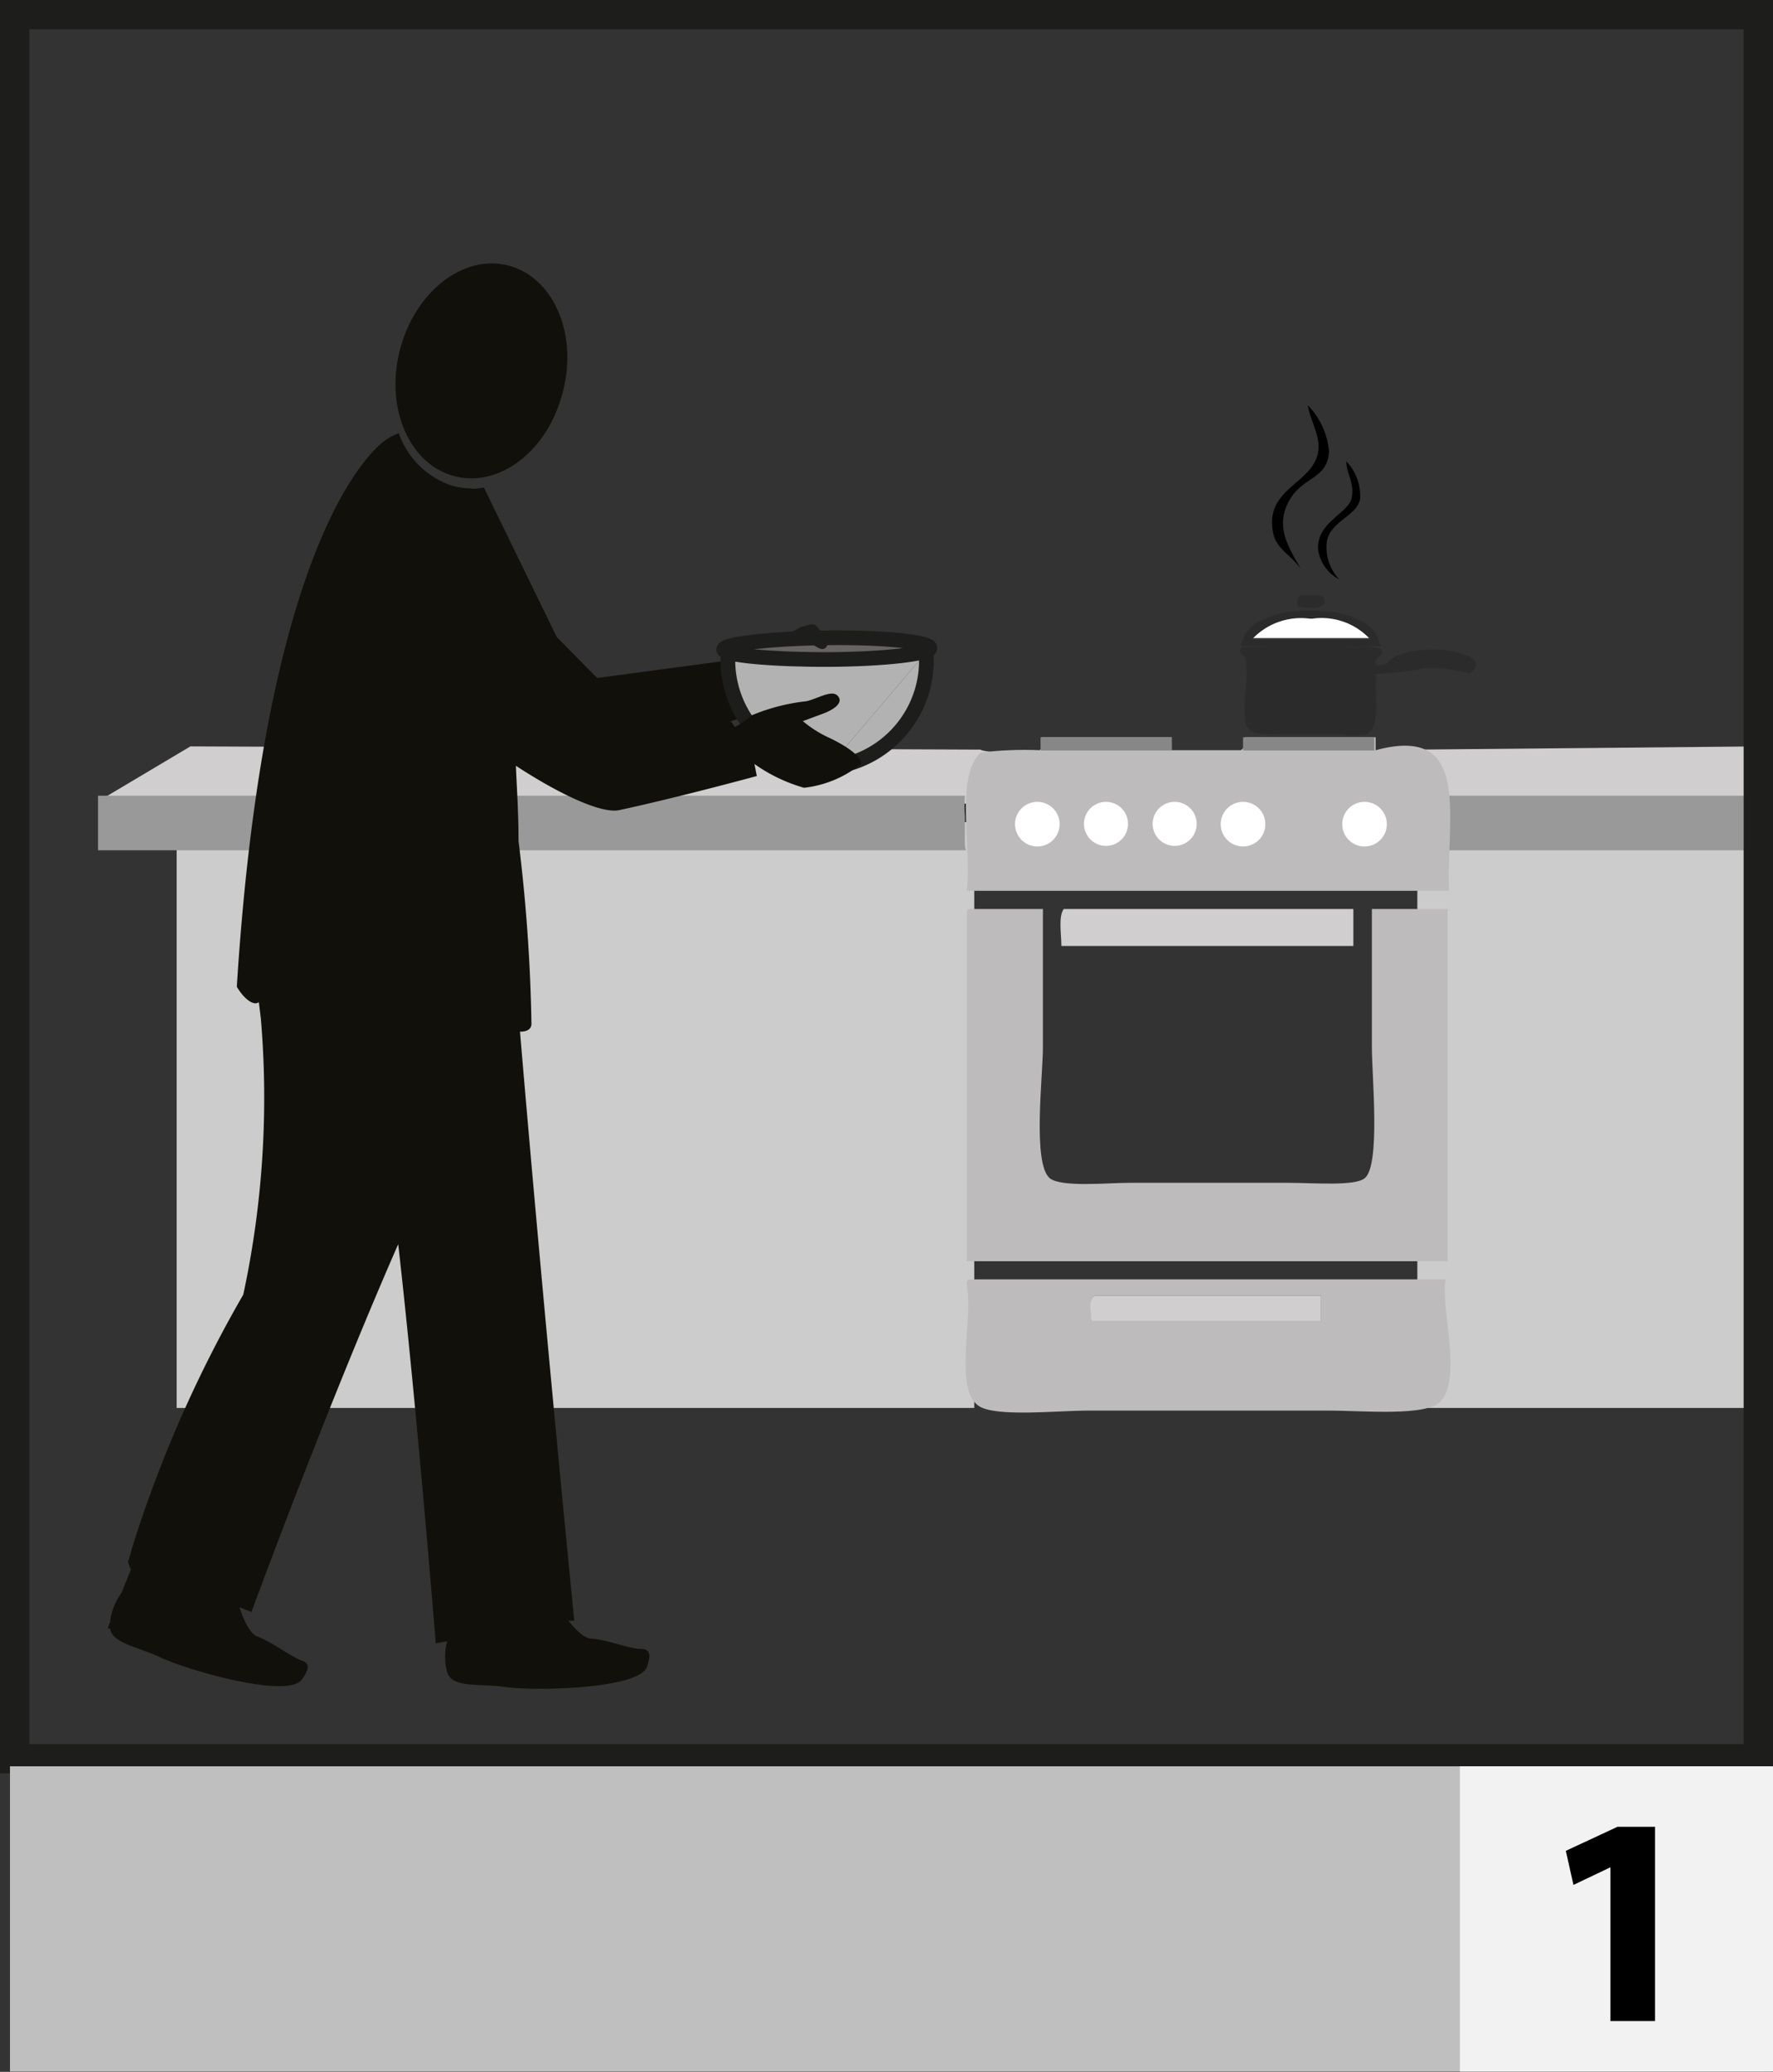 <svg id="Layer_1" data-name="Layer 1" xmlns="http://www.w3.org/2000/svg" viewBox="0 0 60.42 70.59"><rect x="0" y="0" width="60.42" height="70.59" fill="#333333" stroke="none"/><defs><style>.cls-1{fill:#ccc;}.cls-2,.cls-6{fill:#d0cece;}.cls-3{fill:#999;}.cls-4{fill:#c6c4c3;}.cls-5{fill:#bdbbbb;}.cls-19,.cls-5,.cls-6,.cls-8,.cls-9{fill-rule:evenodd;}.cls-7{fill:#878787;}.cls-8{fill:#2b2b2b;}.cls-9{fill:#fff;}.cls-10{fill:#12100b;}.cls-11{fill:#7f7b7a;}.cls-12,.cls-14,.cls-17{fill:none;}.cls-12{stroke:#fff;}.cls-12,.cls-14,.cls-15{stroke-miterlimit:10;stroke-width:0.5px;}.cls-13{fill:#b2b2b2;}.cls-14,.cls-15,.cls-17{stroke:#1d1d1b;}.cls-15{fill:#676362;}.cls-16{fill:#1d1d1b;}.cls-18{fill:#bfbfbf;}.cls-20{fill:#f2f2f2;}</style></defs><rect class="cls-1" x="48.3" y="28.01" width="11.61" height="19.96"/><path class="cls-2" d="M436.43,288.08c0-.39-.4-.81-.33-1.2,0-.05.24-.1.25-.15l11.69-.11-.14,1.85-11.42.1A2.63,2.63,0,0,1,436.43,288.08Z" transform="translate(-388.12 -261.19)"/><path class="cls-3" d="M436.54,289.88V289q0-.3,0-.63v-.07h11.37v1.86H436.53C436.54,290.08,436.54,290,436.54,289.88Z" transform="translate(-388.12 -261.19)"/><rect class="cls-1" x="6.02" y="28.01" width="27.18" height="19.96"/><path class="cls-2" d="M421.32,288.08c0-.39,1-.81.86-1.2,0-.05-.63-.1-.64-.15l-26.93-.11-3.11,1.85,29.7.1A1.22,1.22,0,0,0,421.32,288.08Z" transform="translate(-388.12 -261.19)"/><path class="cls-3" d="M421,289.88V289a3.31,3.31,0,0,1,0-.63.64.64,0,0,1,0-.07H391.46v1.86h29.59C421,290.08,421,290,421,289.88Z" transform="translate(-388.12 -261.19)"/><path class="cls-4" d="M423.85,282.88" transform="translate(-388.12 -261.19)"/><path class="cls-4" d="M423.85,282.88" transform="translate(-388.12 -261.19)"/><path class="cls-5" d="M428.05,286.31v.44h2.35c.21-.1,0-.33.16-.44H435v.44c3.3-.89,2.4,2.28,2.5,4.79H421.07c.17-1.56-.41-3.87.47-4.71a12.34,12.34,0,0,1,2-.08c.18-.1,0-.21.08-.44Z" transform="translate(-388.12 -261.19)"/><path class="cls-5" d="M421.15,292.16h2.51v4.71c0,1-.36,3.95.23,4.46.38.32,2,.16,2.67.16h5.49c.83,0,2.26.12,2.58-.16.54-.45.24-3.49.24-4.46v-4.71h2.58c0,3.74,0,8,0,12H421.07V292.4C421.07,292.29,421.06,292.18,421.15,292.16Z" transform="translate(-388.12 -261.19)"/><path class="cls-6" d="M434.24,292.16v1.26h-9.95c0-.4-.11-1,.08-1.26Z" transform="translate(-388.12 -261.19)"/><path class="cls-5" d="M421.15,304.78h16.23c-.17,1,.57,3.33-.16,4.15-.47.53-2.64.32-3.84.32h-8.15c-1.1,0-3.19.23-3.76-.16-.85-.57-.18-3-.4-4.07C421.07,304.9,421.06,304.79,421.15,304.78Zm4.31.55c-.28.05-.11.57-.15.86h7.83v-.86Z" transform="translate(-388.12 -261.19)"/><path class="cls-6" d="M433.14,305.33v.86h-7.83c0-.29-.13-.81.15-.86Z" transform="translate(-388.12 -261.19)"/><rect class="cls-7" x="35.46" y="25.12" width="4.47" height="0.45"/><rect class="cls-7" x="42.36" y="25.12" width="4.47" height="0.45"/><path class="cls-8" d="M433.19,281.49c.33.47-.5.46-.81.36a.26.26,0,0,1,.06-.38A6,6,0,0,1,433.19,281.49Z" transform="translate(-388.12 -261.19)"/><path class="cls-9" d="M434.8,282.93h-4c0-.14.15-.2.25-.27C432,282,434.21,282,434.8,282.93Z" transform="translate(-388.12 -261.19)"/><path class="cls-8" d="M435,283.81c.05.1.26,0,.37,0,.27-.4,1.07-.53,1.91-.48.67.05,1.57.38.91.8a4.88,4.88,0,0,0-1.54-.17,11.06,11.06,0,0,1-1.63.19,5.14,5.14,0,0,0,0,.88c0,.44,0,1-.31,1.17a2.91,2.91,0,0,1-.94,0h-1.92c-.61,0-1.14.08-1.28-.36a4.47,4.47,0,0,1,0-1.11,5,5,0,0,0,0-1.1c0-.11-.32-.19-.13-.38.84-.07,2.47,0,3.68,0,.33,0,1-.07,1.09.1S434.92,283.61,435,283.81Z" transform="translate(-388.12 -261.19)"/><path class="cls-8" d="M435.16,283.2a1.12,1.12,0,0,0-.68-.86,3,3,0,0,0-1.19-.33,12,12,0,0,0-1,0,3.14,3.14,0,0,0-1.2.33,1.14,1.14,0,0,0-.68.86c.74,0,1.55.05,2.37.05S434.42,283.24,435.16,283.2Zm-4.39-.21a2.29,2.29,0,0,1,2-.72h.06a2.25,2.25,0,0,1,2,.72Z" transform="translate(-388.12 -261.19)"/><path class="cls-10" d="M416.14,284.22a3.26,3.26,0,0,1-.82-.55l-1.59.13-.65.07-.12-.18-4.49.6-1.38-1.4-2.48-5.09a2.53,2.53,0,0,1-1.22-.07l-.27-.11c-1,.58-2.27,1.41-2.39,1.91-.2.81,1.13.64,1.57,2.21s3.72,4.9,3.94,5.25.85.86,2.58.26l4.94-1.74-.19-.51a5.87,5.87,0,0,0,1.75.91,3.64,3.64,0,0,0,1.87-.81C417.27,284.85,416.63,284.45,416.14,284.22Z" transform="translate(-388.12 -261.19)"/><path class="cls-11" d="M444.36,287.8" transform="translate(-388.12 -261.19)"/><path class="cls-4" d="M446.38,283.49" transform="translate(-388.12 -261.19)"/><path class="cls-4" d="M446.38,283.49" transform="translate(-388.12 -261.19)"/><path class="cls-12" d="M405.73,295.54" transform="translate(-388.12 -261.19)"/><path class="cls-13" d="M419.68,283.42l-6.75.06a3.67,3.67,0,0,0,3.41,3.86" transform="translate(-388.12 -261.19)"/><path class="cls-13" d="M416.34,287.34a3.66,3.66,0,0,0,3.34-3.92" transform="translate(-388.12 -261.19)"/><path class="cls-14" d="M419.68,283.42l-6.75.06a3.67,3.67,0,0,0,3.41,3.86" transform="translate(-388.12 -261.19)"/><path class="cls-14" d="M416.34,287.34a3.66,3.66,0,0,0,3.34-3.92" transform="translate(-388.12 -261.19)"/><path class="cls-13" d="M419.81,283.27c0-.21-1.57-.37-3.44-.35s-3.59.2-3.59.4,1.74.35,3.6.34,3.43-.19,3.43-.39" transform="translate(-388.12 -261.19)"/><path class="cls-15" d="M419.81,283.27c0-.21-1.57-.37-3.44-.35s-3.59.2-3.59.4,1.74.35,3.6.34,3.43-.19,3.43-.39" transform="translate(-388.12 -261.19)"/><path class="cls-16" d="M415,282.88s.08-.17.16-.19.2-.14.33-.16.35-.14.46,0,.42.43.4.52-.07.37-.37.2-.5-.32-.5-.32Z" transform="translate(-388.12 -261.19)"/><path class="cls-10" d="M416.34,286.31a3.88,3.88,0,0,1-.86-.55l.7-.26c.45-.17.68-.41.48-.61s-.65.09-1.05.19a6.75,6.75,0,0,0-1.87.48,2.69,2.69,0,0,1-.58.4l-.12-.18-4.65.6L407,285l-1.59-2.66-.18-.42c-.14-1-.33-2.3-.6-3.94l-.44,0a1.1,1.1,0,0,0,0-.15,2.57,2.57,0,0,1-.72-.11,2.89,2.89,0,0,1-1.76-1.77,2,2,0,0,0-.43.22s-4.07,2.43-5.09,18.64c.32.53.64.64.75.52l.07.57a31.92,31.92,0,0,1-.6,9.4A42.66,42.66,0,0,0,392.6,314a3.18,3.18,0,0,1-.12.4l.1.27-.32.79a2.08,2.08,0,0,0-.39,1l-.08.21.08,0c.07.52,1,.64,1.74,1,.95.44,4.33,1.41,4.8.74.16-.24.35-.52,0-.64s-1.07-.66-1.51-.82c-.25-.09-.45-.49-.62-1l.41.16s2.52-6.87,5-12.53c.64,5.62,1.28,13.6,1.28,13.6l.39-.07a2,2,0,0,0,0,1.06c.18.55,1.12.37,2,.5,1,.14,4.56.07,4.81-.7.09-.28.18-.6-.21-.6s-1.21-.33-1.68-.35c-.24,0-.52-.28-.79-.61l.2,0s-1-10-1.85-20.07c.24,0,.41-.08.39-.32a58.11,58.11,0,0,0-.44-6.18c0-1-.06-1.82-.09-2.56,1.45.95,2.92,1.65,3.53,1.51,2-.43,4.68-1.16,4.68-1.16l-.08-.41a5.52,5.52,0,0,0,1.69.81,3.74,3.74,0,0,0,1.94-.81C417.5,286.94,416.84,286.54,416.34,286.31Z" transform="translate(-388.12 -261.19)"/><path class="cls-10" d="M407.26,274.69c-.57,2-2.26,3.17-3.77,2.69s-2.28-2.45-1.7-4.42,2.26-3.17,3.77-2.69,2.28,2.45,1.7,4.42" transform="translate(-388.12 -261.19)"/><rect class="cls-17" x="0.5" y="0.5" width="59.42" height="59.42"/><rect class="cls-18" x="0.34" y="60.18" width="60.01" height="10.4"/><path class="cls-19" d="M434,276.91c0,.43.29.72.18,1.25s-1.21.82-1.14,1.77a1.36,1.36,0,0,0,.72,1,1.57,1.57,0,0,1-.42-1.31c.13-.68,1.05-.87,1.13-1.44A1.7,1.7,0,0,0,434,276.91Z" transform="translate(-388.12 -261.19)"/><path class="cls-19" d="M432.69,275c.06.47.41,1,.36,1.5-.1,1.17-1.84,1.28-1.55,2.82.11.58.57.73.95,1.25-.42-.73-.88-1.43-.41-2.3s1.31-.72,1.37-1.7A2.56,2.56,0,0,0,432.69,275Z" transform="translate(-388.12 -261.19)"/><path class="cls-9" d="M424.23,289.26a.76.76,0,1,1-.76-.75A.76.76,0,0,1,424.23,289.26Z" transform="translate(-388.12 -261.19)"/><path class="cls-9" d="M426.56,289.26a.75.75,0,1,1-.75-.75A.75.75,0,0,1,426.56,289.26Z" transform="translate(-388.12 -261.19)"/><path class="cls-9" d="M428.9,289.26a.75.75,0,1,1-1.5,0,.75.75,0,0,1,1.5,0Z" transform="translate(-388.12 -261.19)"/><path class="cls-9" d="M431.24,289.26a.76.76,0,1,1-.75-.75A.76.76,0,0,1,431.24,289.26Z" transform="translate(-388.12 -261.19)"/><path class="cls-9" d="M435.38,289.26a.76.76,0,1,1-.75-.75A.76.76,0,0,1,435.38,289.26Z" transform="translate(-388.12 -261.19)"/><rect class="cls-20" x="49.75" y="60.18" width="10.67" height="10.4"/><path d="M443,324.81h0l-1.26.6-.26-1.16,1.76-.82h1.28v6.62H443Z" transform="translate(-388.12 -261.19)"/></svg>